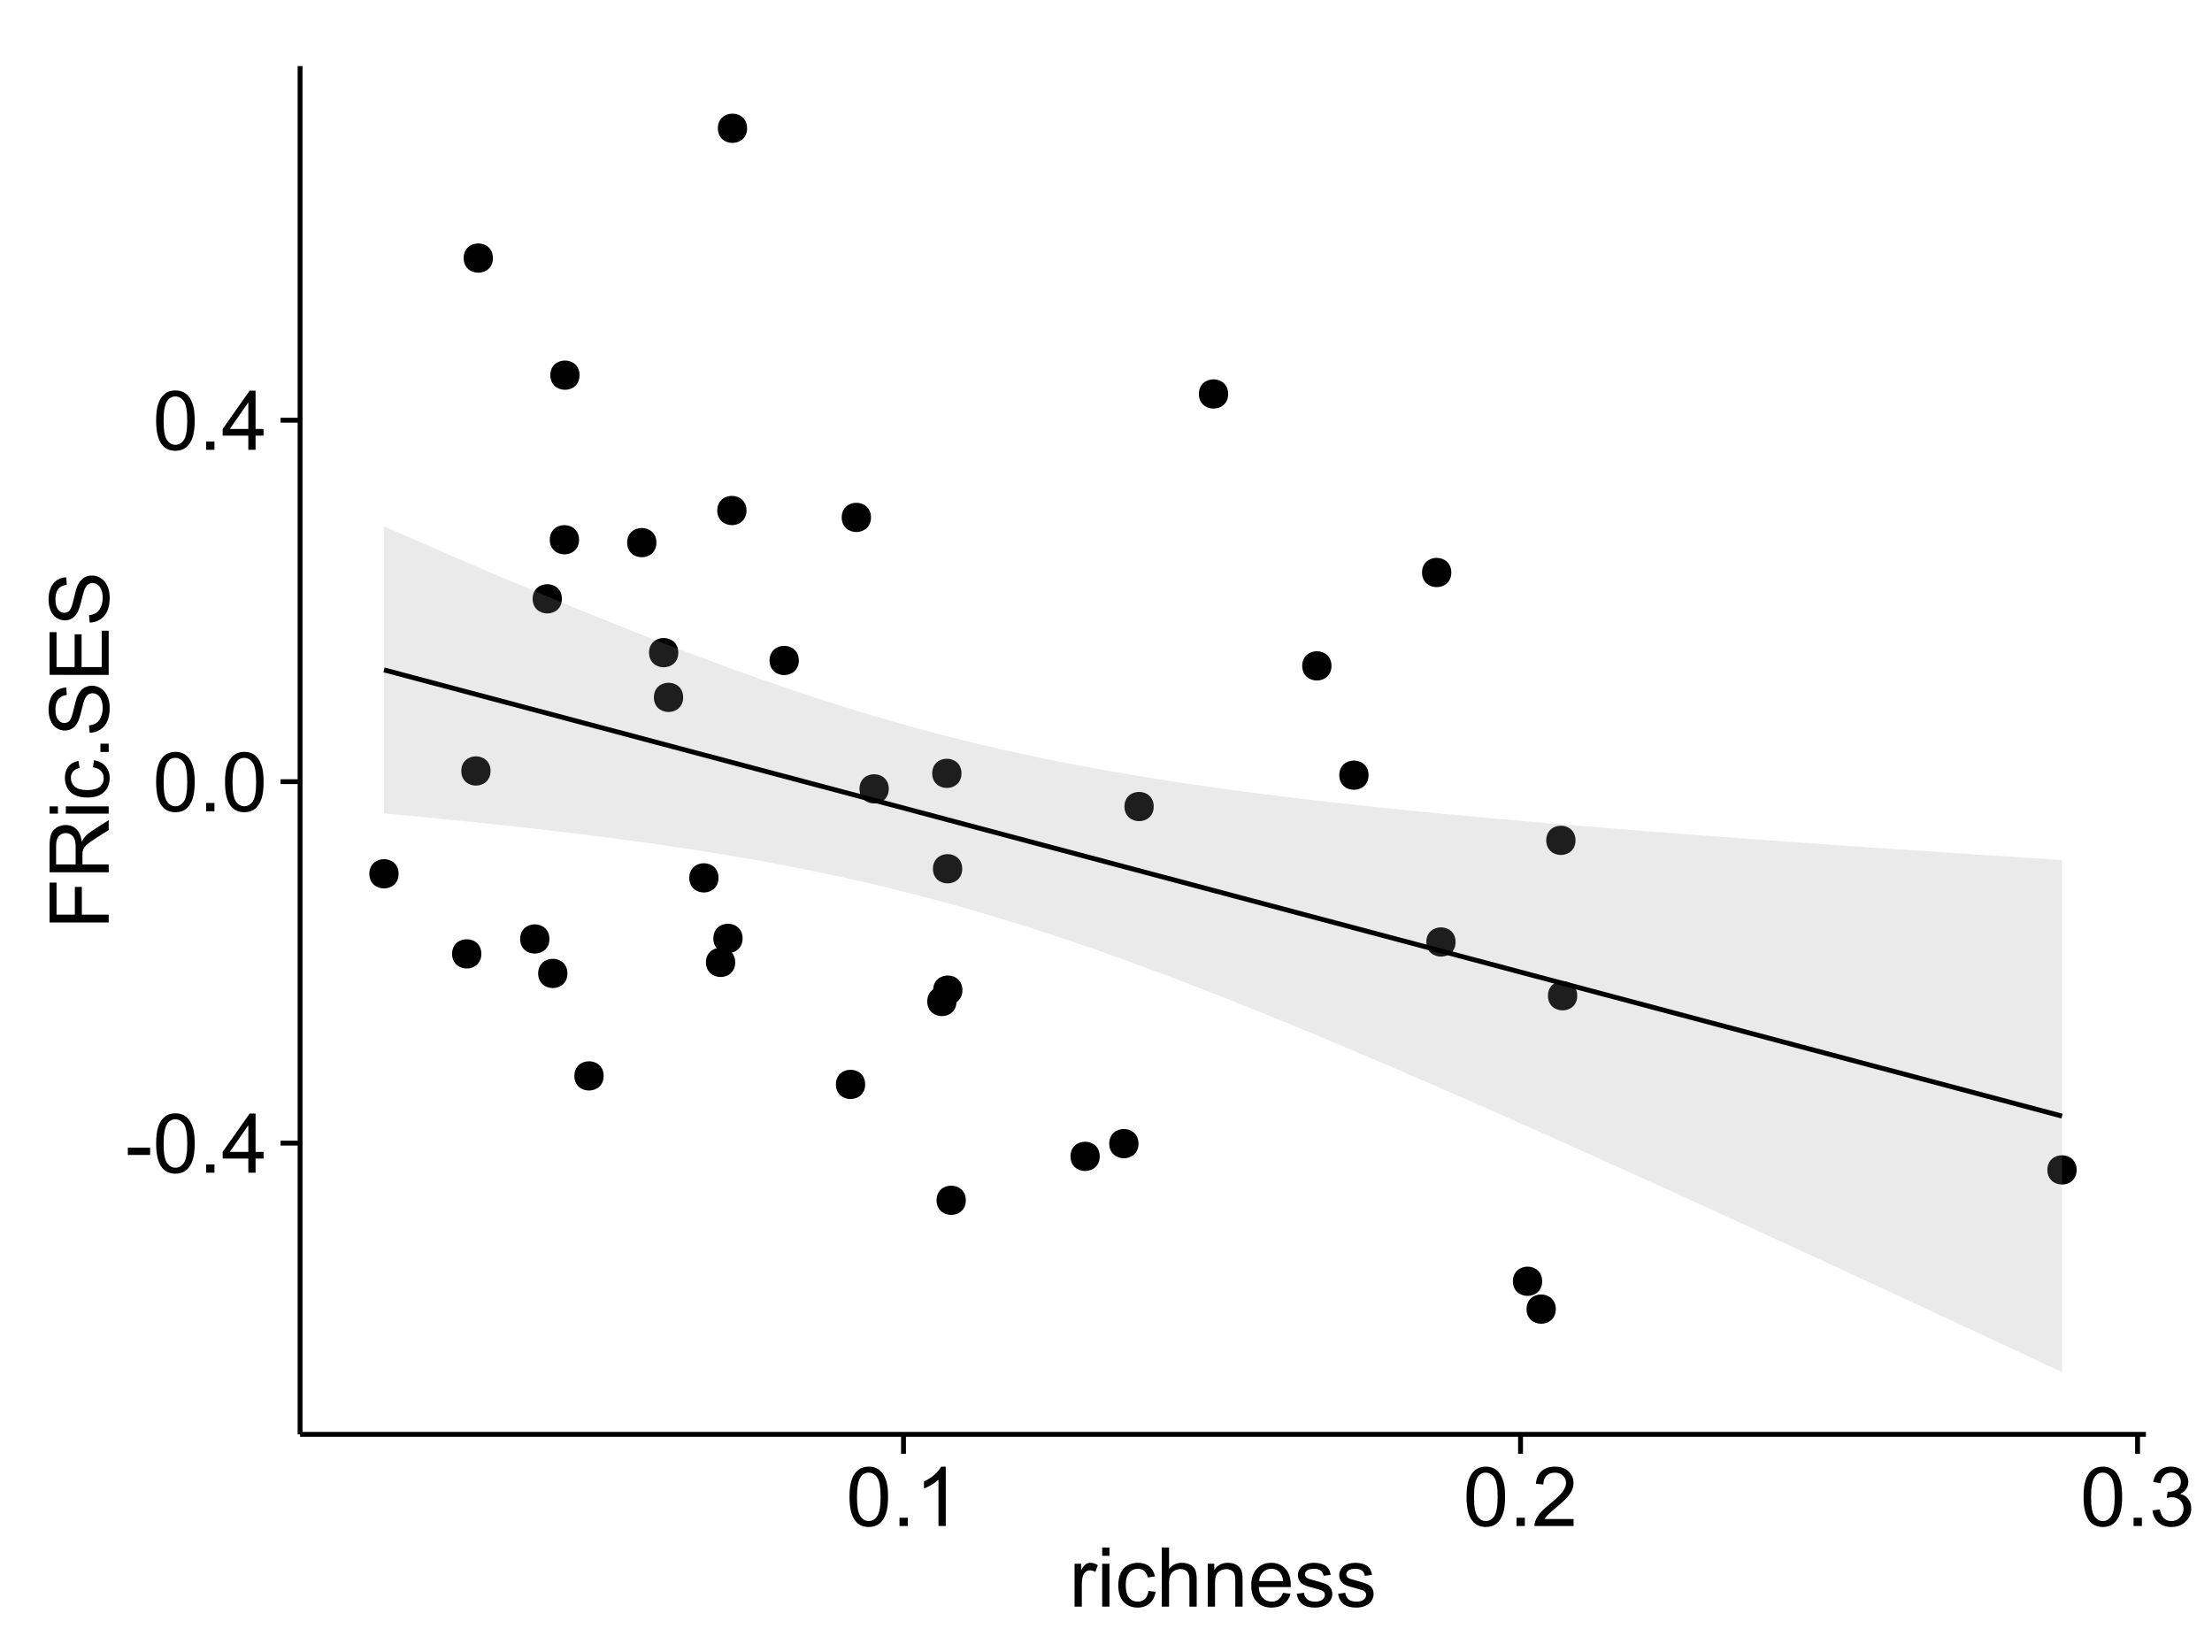 <?xml version="1.0" encoding="UTF-8"?>
<svg xmlns="http://www.w3.org/2000/svg" xmlns:xlink="http://www.w3.org/1999/xlink" width="482pt" height="360pt" viewBox="0 0 482 360" version="1.1">
<defs>
<g>
<symbol overflow="visible" id="glyph0-0">
<path style="stroke:none;" d="M 0.57 -3.867 L 0.57 -5.457 L 5.43 -5.457 L 5.43 -3.867 Z M 0.57 -3.867 "/>
</symbol>
<symbol overflow="visible" id="glyph0-1">
<path style="stroke:none;" d="M 0.746 -6.355 C 0.742 -7.875 0.898 -9.102 1.215 -10.031 C 1.527 -10.961 1.996 -11.676 2.613 -12.18 C 3.23 -12.684 4.008 -12.938 4.949 -12.938 C 5.637 -12.938 6.242 -12.797 6.766 -12.52 C 7.285 -12.238 7.715 -11.836 8.059 -11.316 C 8.395 -10.789 8.664 -10.152 8.859 -9.398 C 9.051 -8.645 9.145 -7.629 9.148 -6.355 C 9.145 -4.84 8.992 -3.617 8.684 -2.691 C 8.371 -1.762 7.906 -1.047 7.289 -0.539 C 6.672 -0.035 5.891 0.215 4.949 0.219 C 3.703 0.215 2.727 -0.227 2.023 -1.117 C 1.168 -2.188 0.742 -3.934 0.746 -6.355 Z M 2.375 -6.355 C 2.371 -4.234 2.621 -2.824 3.117 -2.129 C 3.609 -1.426 4.219 -1.078 4.949 -1.082 C 5.672 -1.078 6.281 -1.43 6.781 -2.137 C 7.273 -2.836 7.523 -4.242 7.523 -6.355 C 7.523 -8.473 7.273 -9.883 6.781 -10.582 C 6.281 -11.277 5.664 -11.625 4.93 -11.629 C 4.199 -11.625 3.621 -11.316 3.191 -10.703 C 2.645 -9.918 2.371 -8.469 2.375 -6.355 Z M 2.375 -6.355 "/>
</symbol>
<symbol overflow="visible" id="glyph0-2">
<path style="stroke:none;" d="M 1.633 0 L 1.633 -1.801 L 3.438 -1.801 L 3.438 0 Z M 1.633 0 "/>
</symbol>
<symbol overflow="visible" id="glyph0-3">
<path style="stroke:none;" d="M 5.82 0 L 5.82 -3.086 L 0.227 -3.086 L 0.227 -4.535 L 6.109 -12.883 L 7.398 -12.883 L 7.398 -4.535 L 9.141 -4.535 L 9.141 -3.086 L 7.398 -3.086 L 7.398 0 Z M 5.82 -4.535 L 5.82 -10.344 L 1.785 -4.535 Z M 5.82 -4.535 "/>
</symbol>
<symbol overflow="visible" id="glyph0-4">
<path style="stroke:none;" d="M 6.707 0 L 5.125 0 L 5.125 -10.082 C 4.742 -9.715 4.242 -9.352 3.625 -8.988 C 3.004 -8.625 2.449 -8.352 1.961 -8.172 L 1.961 -9.703 C 2.844 -10.117 3.617 -10.621 4.281 -11.215 C 4.941 -11.805 5.41 -12.379 5.688 -12.938 L 6.707 -12.938 Z M 6.707 0 "/>
</symbol>
<symbol overflow="visible" id="glyph0-5">
<path style="stroke:none;" d="M 9.062 -1.52 L 9.062 0 L 0.547 0 C 0.531 -0.379 0.594 -0.742 0.73 -1.098 C 0.945 -1.676 1.293 -2.25 1.77 -2.812 C 2.246 -3.375 2.934 -4.023 3.84 -4.766 C 5.238 -5.906 6.188 -6.816 6.68 -7.492 C 7.172 -8.16 7.418 -8.793 7.418 -9.395 C 7.418 -10.02 7.191 -10.551 6.746 -10.98 C 6.293 -11.41 5.711 -11.625 4.992 -11.629 C 4.23 -11.625 3.621 -11.395 3.164 -10.941 C 2.703 -10.48 2.469 -9.848 2.469 -9.043 L 0.844 -9.211 C 0.953 -10.422 1.371 -11.344 2.102 -11.984 C 2.824 -12.617 3.801 -12.938 5.027 -12.938 C 6.262 -12.938 7.238 -12.594 7.961 -11.91 C 8.68 -11.223 9.039 -10.371 9.043 -9.359 C 9.039 -8.84 8.934 -8.336 8.727 -7.84 C 8.512 -7.34 8.164 -6.812 7.676 -6.266 C 7.188 -5.711 6.375 -4.957 5.238 -4 C 4.285 -3.199 3.676 -2.66 3.41 -2.379 C 3.141 -2.094 2.918 -1.805 2.742 -1.52 Z M 9.062 -1.52 "/>
</symbol>
<symbol overflow="visible" id="glyph0-6">
<path style="stroke:none;" d="M 0.758 -3.402 L 2.336 -3.613 C 2.516 -2.711 2.824 -2.062 3.266 -1.672 C 3.699 -1.273 4.23 -1.078 4.859 -1.082 C 5.602 -1.078 6.23 -1.336 6.746 -1.855 C 7.254 -2.367 7.512 -3.004 7.516 -3.77 C 7.512 -4.492 7.273 -5.094 6.801 -5.566 C 6.324 -6.035 5.723 -6.27 4.992 -6.273 C 4.691 -6.27 4.316 -6.211 3.875 -6.102 L 4.051 -7.488 C 4.152 -7.473 4.238 -7.465 4.305 -7.469 C 4.977 -7.465 5.582 -7.641 6.125 -7.996 C 6.66 -8.344 6.93 -8.887 6.934 -9.625 C 6.93 -10.199 6.734 -10.68 6.344 -11.062 C 5.949 -11.445 5.441 -11.637 4.824 -11.637 C 4.207 -11.637 3.695 -11.441 3.285 -11.055 C 2.875 -10.668 2.613 -10.09 2.496 -9.316 L 0.914 -9.598 C 1.105 -10.656 1.543 -11.477 2.23 -12.062 C 2.914 -12.645 3.766 -12.938 4.789 -12.938 C 5.488 -12.938 6.137 -12.785 6.73 -12.484 C 7.32 -12.18 7.773 -11.77 8.09 -11.25 C 8.402 -10.727 8.559 -10.172 8.562 -9.59 C 8.559 -9.031 8.41 -8.523 8.113 -8.066 C 7.812 -7.609 7.371 -7.246 6.785 -6.977 C 7.547 -6.801 8.137 -6.438 8.562 -5.883 C 8.98 -5.328 9.191 -4.633 9.195 -3.805 C 9.191 -2.676 8.781 -1.723 7.965 -0.945 C 7.141 -0.164 6.105 0.223 4.852 0.227 C 3.719 0.223 2.777 -0.109 2.035 -0.781 C 1.285 -1.453 0.859 -2.328 0.758 -3.402 Z M 0.758 -3.402 "/>
</symbol>
<symbol overflow="visible" id="glyph0-7">
<path style="stroke:none;" d="M 1.168 0 L 1.168 -9.336 L 2.594 -9.336 L 2.594 -7.918 C 2.953 -8.578 3.289 -9.016 3.598 -9.23 C 3.906 -9.438 4.242 -9.543 4.613 -9.547 C 5.145 -9.543 5.688 -9.375 6.242 -9.035 L 5.695 -7.566 C 5.309 -7.793 4.922 -7.91 4.535 -7.91 C 4.188 -7.91 3.875 -7.805 3.602 -7.598 C 3.324 -7.387 3.129 -7.098 3.016 -6.734 C 2.836 -6.168 2.746 -5.555 2.75 -4.887 L 2.75 0 Z M 1.168 0 "/>
</symbol>
<symbol overflow="visible" id="glyph0-8">
<path style="stroke:none;" d="M 1.195 -11.066 L 1.195 -12.883 L 2.777 -12.883 L 2.777 -11.066 Z M 1.195 0 L 1.195 -9.336 L 2.777 -9.336 L 2.777 0 Z M 1.195 0 "/>
</symbol>
<symbol overflow="visible" id="glyph0-9">
<path style="stroke:none;" d="M 7.277 -3.418 L 8.832 -3.219 C 8.66 -2.141 8.227 -1.301 7.527 -0.699 C 6.824 -0.09 5.965 0.211 4.949 0.211 C 3.668 0.211 2.641 -0.203 1.867 -1.039 C 1.09 -1.871 0.703 -3.07 0.703 -4.633 C 0.703 -5.637 0.867 -6.52 1.203 -7.277 C 1.531 -8.031 2.039 -8.598 2.727 -8.977 C 3.406 -9.355 4.152 -9.543 4.957 -9.547 C 5.969 -9.543 6.797 -9.289 7.441 -8.777 C 8.086 -8.262 8.5 -7.531 8.684 -6.594 L 7.145 -6.355 C 6.996 -6.98 6.738 -7.453 6.367 -7.77 C 5.992 -8.082 5.543 -8.238 5.02 -8.242 C 4.219 -8.238 3.57 -7.953 3.074 -7.387 C 2.574 -6.812 2.324 -5.91 2.328 -4.676 C 2.324 -3.422 2.566 -2.508 3.047 -1.941 C 3.527 -1.371 4.152 -1.09 4.93 -1.09 C 5.547 -1.09 6.066 -1.277 6.484 -1.66 C 6.898 -2.039 7.164 -2.625 7.277 -3.418 Z M 7.277 -3.418 "/>
</symbol>
<symbol overflow="visible" id="glyph0-10">
<path style="stroke:none;" d="M 1.188 0 L 1.188 -12.883 L 2.77 -12.883 L 2.77 -8.262 C 3.504 -9.117 4.434 -9.543 5.562 -9.547 C 6.25 -9.543 6.852 -9.406 7.363 -9.137 C 7.871 -8.859 8.234 -8.484 8.457 -8.004 C 8.676 -7.523 8.789 -6.824 8.789 -5.914 L 8.789 0 L 7.207 0 L 7.207 -5.914 C 7.207 -6.703 7.035 -7.281 6.691 -7.641 C 6.348 -8 5.863 -8.18 5.238 -8.184 C 4.77 -8.18 4.328 -8.059 3.914 -7.816 C 3.5 -7.574 3.203 -7.242 3.031 -6.828 C 2.852 -6.406 2.766 -5.832 2.77 -5.105 L 2.77 0 Z M 1.188 0 "/>
</symbol>
<symbol overflow="visible" id="glyph0-11">
<path style="stroke:none;" d="M 1.188 0 L 1.188 -9.336 L 2.609 -9.336 L 2.609 -8.008 C 3.293 -9.031 4.285 -9.543 5.582 -9.547 C 6.141 -9.543 6.656 -9.441 7.133 -9.242 C 7.602 -9.035 7.957 -8.77 8.191 -8.445 C 8.426 -8.113 8.59 -7.727 8.684 -7.277 C 8.742 -6.98 8.77 -6.465 8.773 -5.738 L 8.773 0 L 7.188 0 L 7.188 -5.68 C 7.184 -6.32 7.121 -6.801 7.004 -7.121 C 6.879 -7.438 6.66 -7.695 6.348 -7.887 C 6.031 -8.074 5.664 -8.168 5.246 -8.172 C 4.566 -8.168 3.984 -7.953 3.5 -7.531 C 3.008 -7.102 2.766 -6.293 2.77 -5.098 L 2.77 0 Z M 1.188 0 "/>
</symbol>
<symbol overflow="visible" id="glyph0-12">
<path style="stroke:none;" d="M 7.578 -3.008 L 9.211 -2.805 C 8.953 -1.848 8.473 -1.105 7.777 -0.578 C 7.078 -0.051 6.188 0.211 5.105 0.211 C 3.738 0.211 2.656 -0.207 1.859 -1.051 C 1.055 -1.887 0.656 -3.066 0.66 -4.586 C 0.656 -6.156 1.059 -7.375 1.871 -8.246 C 2.676 -9.109 3.727 -9.543 5.02 -9.547 C 6.266 -9.543 7.285 -9.117 8.078 -8.27 C 8.867 -7.418 9.262 -6.223 9.266 -4.684 C 9.262 -4.586 9.258 -4.445 9.254 -4.262 L 2.293 -4.262 C 2.348 -3.234 2.641 -2.449 3.164 -1.906 C 3.684 -1.359 4.332 -1.09 5.117 -1.09 C 5.691 -1.09 6.188 -1.242 6.598 -1.547 C 7.008 -1.852 7.332 -2.336 7.578 -3.008 Z M 2.383 -5.562 L 7.594 -5.562 C 7.523 -6.344 7.324 -6.934 6.996 -7.328 C 6.492 -7.934 5.836 -8.238 5.035 -8.242 C 4.305 -8.238 3.695 -7.996 3.203 -7.512 C 2.707 -7.027 2.434 -6.375 2.383 -5.562 Z M 2.383 -5.562 "/>
</symbol>
<symbol overflow="visible" id="glyph0-13">
<path style="stroke:none;" d="M 0.555 -2.785 L 2.117 -3.031 C 2.203 -2.402 2.449 -1.922 2.852 -1.59 C 3.25 -1.254 3.812 -1.09 4.535 -1.09 C 5.262 -1.09 5.801 -1.234 6.152 -1.531 C 6.504 -1.824 6.68 -2.172 6.68 -2.574 C 6.68 -2.926 6.523 -3.207 6.215 -3.418 C 5.996 -3.555 5.457 -3.734 4.598 -3.953 C 3.434 -4.246 2.629 -4.5 2.184 -4.715 C 1.734 -4.926 1.395 -5.223 1.164 -5.602 C 0.93 -5.98 0.812 -6.398 0.816 -6.855 C 0.812 -7.27 0.91 -7.652 1.102 -8.012 C 1.293 -8.363 1.551 -8.66 1.883 -8.895 C 2.125 -9.074 2.461 -9.227 2.887 -9.355 C 3.309 -9.48 3.766 -9.543 4.254 -9.547 C 4.984 -9.543 5.625 -9.438 6.184 -9.23 C 6.734 -9.016 7.145 -8.73 7.41 -8.371 C 7.672 -8.008 7.852 -7.527 7.953 -6.926 L 6.406 -6.715 C 6.332 -7.195 6.129 -7.57 5.793 -7.84 C 5.453 -8.105 4.977 -8.238 4.367 -8.242 C 3.637 -8.238 3.121 -8.117 2.812 -7.883 C 2.5 -7.641 2.344 -7.359 2.348 -7.039 C 2.344 -6.832 2.406 -6.648 2.539 -6.484 C 2.664 -6.312 2.867 -6.172 3.148 -6.062 C 3.301 -6.004 3.766 -5.871 4.543 -5.66 C 5.66 -5.359 6.441 -5.113 6.887 -4.926 C 7.324 -4.734 7.672 -4.457 7.926 -4.094 C 8.176 -3.73 8.301 -3.281 8.305 -2.742 C 8.301 -2.215 8.148 -1.719 7.844 -1.254 C 7.535 -0.785 7.09 -0.422 6.512 -0.172 C 5.926 0.086 5.27 0.211 4.543 0.211 C 3.328 0.211 2.406 -0.039 1.77 -0.543 C 1.133 -1.047 0.727 -1.793 0.555 -2.785 Z M 0.555 -2.785 "/>
</symbol>
<symbol overflow="visible" id="glyph1-0">
<path style="stroke:none;" d="M 0 -1.477 L -12.883 -1.477 L -12.883 -10.168 L -11.363 -10.168 L -11.363 -3.184 L -7.375 -3.184 L -7.375 -9.227 L -5.852 -9.227 L -5.852 -3.184 L 0 -3.18 Z M 0 -1.477 "/>
</symbol>
<symbol overflow="visible" id="glyph1-1">
<path style="stroke:none;" d="M 0 -1.414 L -12.883 -1.414 L -12.883 -7.129 C -12.879 -8.273 -12.762 -9.145 -12.535 -9.746 C -12.301 -10.34 -11.895 -10.82 -11.312 -11.18 C -10.723 -11.535 -10.074 -11.711 -9.367 -11.715 C -8.449 -11.711 -7.68 -11.418 -7.055 -10.828 C -6.43 -10.234 -6.031 -9.32 -5.863 -8.086 C -5.641 -8.535 -5.426 -8.875 -5.219 -9.113 C -4.762 -9.605 -4.191 -10.078 -3.508 -10.531 L 0 -12.77 L 0 -10.625 L -2.68 -8.922 C -3.449 -8.418 -4.043 -8.008 -4.453 -7.688 C -4.863 -7.367 -5.148 -7.078 -5.316 -6.824 C -5.477 -6.566 -5.594 -6.309 -5.66 -6.047 C -5.699 -5.852 -5.719 -5.535 -5.723 -5.098 L -5.723 -3.121 L 0 -3.121 Z M -7.199 -3.121 L -7.199 -6.785 C -7.195 -7.562 -7.273 -8.172 -7.438 -8.613 C -7.594 -9.051 -7.852 -9.383 -8.211 -9.613 C -8.562 -9.84 -8.949 -9.953 -9.367 -9.957 C -9.973 -9.953 -10.473 -9.734 -10.871 -9.293 C -11.262 -8.852 -11.461 -8.152 -11.461 -7.199 L -11.461 -3.121 Z M -7.199 -3.121 "/>
</symbol>
<symbol overflow="visible" id="glyph1-2">
<path style="stroke:none;" d="M -11.066 -1.195 L -12.883 -1.195 L -12.883 -2.777 L -11.066 -2.777 Z M 0 -1.195 L -9.336 -1.195 L -9.336 -2.777 L 0 -2.777 Z M 0 -1.195 "/>
</symbol>
<symbol overflow="visible" id="glyph1-3">
<path style="stroke:none;" d="M -3.418 -7.277 L -3.215 -8.832 C -2.141 -8.66 -1.301 -8.227 -0.699 -7.527 C -0.09 -6.824 0.211 -5.965 0.211 -4.949 C 0.211 -3.668 -0.203 -2.641 -1.039 -1.867 C -1.871 -1.09 -3.07 -0.703 -4.633 -0.703 C -5.637 -0.703 -6.52 -0.867 -7.277 -1.203 C -8.031 -1.535 -8.598 -2.047 -8.977 -2.73 C -9.355 -3.41 -9.543 -4.152 -9.547 -4.957 C -9.543 -5.969 -9.289 -6.797 -8.777 -7.441 C -8.262 -8.086 -7.531 -8.5 -6.59 -8.684 L -6.355 -7.145 C -6.98 -6.996 -7.453 -6.738 -7.77 -6.367 C -8.082 -5.992 -8.238 -5.543 -8.242 -5.02 C -8.238 -4.219 -7.953 -3.57 -7.387 -3.074 C -6.812 -2.574 -5.91 -2.324 -4.676 -2.328 C -3.422 -2.324 -2.508 -2.566 -1.941 -3.047 C -1.371 -3.527 -1.09 -4.152 -1.09 -4.93 C -1.09 -5.547 -1.277 -6.066 -1.66 -6.484 C -2.035 -6.898 -2.621 -7.164 -3.418 -7.277 Z M -3.418 -7.277 "/>
</symbol>
<symbol overflow="visible" id="glyph1-4">
<path style="stroke:none;" d="M 0 -1.633 L -1.801 -1.633 L -1.801 -3.438 L 0 -3.438 Z M 0 -1.633 "/>
</symbol>
<symbol overflow="visible" id="glyph1-5">
<path style="stroke:none;" d="M -4.141 -0.809 L -4.281 -2.418 C -3.633 -2.492 -3.102 -2.668 -2.691 -2.949 C -2.277 -3.223 -1.945 -3.656 -1.691 -4.246 C -1.434 -4.828 -1.305 -5.488 -1.309 -6.223 C -1.305 -6.871 -1.402 -7.445 -1.598 -7.945 C -1.789 -8.441 -2.055 -8.809 -2.395 -9.055 C -2.727 -9.297 -3.094 -9.422 -3.496 -9.422 C -3.898 -9.422 -4.25 -9.305 -4.555 -9.07 C -4.852 -8.836 -5.105 -8.449 -5.316 -7.91 C -5.449 -7.562 -5.66 -6.797 -5.945 -5.613 C -6.227 -4.43 -6.496 -3.602 -6.75 -3.129 C -7.07 -2.512 -7.469 -2.051 -7.949 -1.754 C -8.422 -1.449 -8.957 -1.301 -9.555 -1.301 C -10.203 -1.301 -10.812 -1.484 -11.379 -1.855 C -11.941 -2.223 -12.367 -2.762 -12.664 -3.473 C -12.953 -4.18 -13.102 -4.969 -13.105 -5.836 C -13.102 -6.789 -12.945 -7.629 -12.641 -8.363 C -12.328 -9.09 -11.879 -9.652 -11.285 -10.043 C -10.688 -10.434 -10.008 -10.645 -9.254 -10.68 L -9.133 -9.043 C -9.941 -8.953 -10.555 -8.656 -10.977 -8.152 C -11.391 -7.641 -11.602 -6.895 -11.602 -5.906 C -11.602 -4.875 -11.41 -4.121 -11.035 -3.652 C -10.652 -3.176 -10.199 -2.941 -9.668 -2.945 C -9.203 -2.941 -8.82 -3.109 -8.523 -3.445 C -8.223 -3.773 -7.918 -4.629 -7.605 -6.016 C -7.293 -7.398 -7.02 -8.348 -6.785 -8.867 C -6.438 -9.613 -5.996 -10.168 -5.469 -10.527 C -4.938 -10.883 -4.328 -11.062 -3.637 -11.066 C -2.949 -11.062 -2.305 -10.867 -1.699 -10.477 C -1.09 -10.082 -0.617 -9.516 -0.285 -8.781 C 0.051 -8.043 0.215 -7.215 0.219 -6.301 C 0.215 -5.133 0.051 -4.156 -0.289 -3.371 C -0.625 -2.578 -1.137 -1.961 -1.824 -1.516 C -2.504 -1.066 -3.277 -0.832 -4.141 -0.809 Z M -4.141 -0.809 "/>
</symbol>
<symbol overflow="visible" id="glyph1-6">
<path style="stroke:none;" d="M 0 -1.422 L -12.883 -1.426 L -12.883 -10.742 L -11.363 -10.742 L -11.363 -3.129 L -7.418 -3.129 L -7.418 -10.258 L -5.906 -10.258 L -5.906 -3.129 L -1.52 -3.129 L -1.52 -11.039 L 0 -11.039 Z M 0 -1.422 "/>
</symbol>
</g>
<clipPath id="clip1">
  <path d="M 65.387 14.398 L 468.598 14.398 L 468.598 313.531 L 65.387 313.531 Z M 65.387 14.398 "/>
</clipPath>
</defs>
<g id="surface4351">
<rect x="0" y="0" width="482" height="360" style="fill:rgb(100%,100%,100%);fill-opacity:1;stroke:none;"/>
<rect x="0" y="0" width="482" height="360" style="fill:rgb(100%,100%,100%);fill-opacity:1;stroke:none;"/>
<path style="fill:none;stroke-width:1.063;stroke-linecap:round;stroke-linejoin:round;stroke:rgb(100%,100%,100%);stroke-opacity:1;stroke-miterlimit:10;" d="M 0 360 L 482 360 L 482 0 L 0 0 Z M 0 360 "/>
<g clip-path="url(#clip1)" clip-rule="nonzero">
<path style=" stroke:none;fill-rule:nonzero;fill:rgb(100%,100%,100%);fill-opacity:1;" d="M 65.387 312.531 L 467.598 312.531 L 467.598 14.398 L 65.387 14.398 Z M 65.387 312.531 "/>
<path style=" stroke:none;fill-rule:nonzero;fill:rgb(0%,0%,0%);fill-opacity:1;" d="M 187.461 236.285 C 187.461 239.121 183.207 239.121 183.207 236.285 C 183.207 233.453 187.461 233.453 187.461 236.285 "/>
<path style=" stroke:none;fill-rule:nonzero;fill:rgb(0%,0%,0%);fill-opacity:1;" d="M 147.801 151.949 C 147.801 154.785 143.547 154.785 143.547 151.949 C 143.547 149.117 147.801 149.117 147.801 151.949 "/>
<path style=" stroke:none;fill-rule:nonzero;fill:rgb(0%,0%,0%);fill-opacity:1;" d="M 118.656 204.59 C 118.656 207.426 114.402 207.426 114.402 204.59 C 114.402 201.754 118.656 201.754 118.656 204.59 "/>
<path style=" stroke:none;fill-rule:nonzero;fill:rgb(0%,0%,0%);fill-opacity:1;" d="M 208.445 168.508 C 208.445 171.344 204.191 171.344 204.191 168.508 C 204.191 165.672 208.445 165.672 208.445 168.508 "/>
<path style=" stroke:none;fill-rule:nonzero;fill:rgb(0%,0%,0%);fill-opacity:1;" d="M 316.109 205.25 C 316.109 208.086 311.859 208.086 311.859 205.25 C 311.859 202.418 316.109 202.418 316.109 205.25 "/>
<path style=" stroke:none;fill-rule:nonzero;fill:rgb(0%,0%,0%);fill-opacity:1;" d="M 161.73 27.953 C 161.73 30.785 157.48 30.785 157.48 27.953 C 157.48 25.117 161.73 25.117 161.73 27.953 "/>
<path style=" stroke:none;fill-rule:nonzero;fill:rgb(0%,0%,0%);fill-opacity:1;" d="M 208.652 215.742 C 208.652 218.574 204.398 218.574 204.398 215.742 C 204.398 212.906 208.652 212.906 208.652 215.742 "/>
<path style=" stroke:none;fill-rule:nonzero;fill:rgb(0%,0%,0%);fill-opacity:1;" d="M 207.367 218.215 C 207.367 221.051 203.117 221.051 203.117 218.215 C 203.117 215.383 207.367 215.383 207.367 218.215 "/>
<path style=" stroke:none;fill-rule:nonzero;fill:rgb(0%,0%,0%);fill-opacity:1;" d="M 159.145 209.691 C 159.145 212.527 154.891 212.527 154.891 209.691 C 154.891 206.855 159.145 206.855 159.145 209.691 "/>
<path style=" stroke:none;fill-rule:nonzero;fill:rgb(0%,0%,0%);fill-opacity:1;" d="M 160.754 204.469 C 160.754 207.305 156.5 207.305 156.5 204.469 C 156.5 201.633 160.754 201.633 160.754 204.469 "/>
<path style=" stroke:none;fill-rule:nonzero;fill:rgb(0%,0%,0%);fill-opacity:1;" d="M 247.02 249.191 C 247.02 252.027 242.77 252.027 242.77 249.191 C 242.77 246.355 247.02 246.355 247.02 249.191 "/>
<path style=" stroke:none;fill-rule:nonzero;fill:rgb(0%,0%,0%);fill-opacity:1;" d="M 208.605 189.297 C 208.605 192.133 204.355 192.133 204.355 189.297 C 204.355 186.461 208.605 186.461 208.605 189.297 "/>
<path style=" stroke:none;fill-rule:nonzero;fill:rgb(0%,0%,0%);fill-opacity:1;" d="M 289.07 145.09 C 289.07 147.922 284.816 147.922 284.816 145.09 C 284.816 142.254 289.07 142.254 289.07 145.09 "/>
<path style=" stroke:none;fill-rule:nonzero;fill:rgb(0%,0%,0%);fill-opacity:1;" d="M 297.148 168.902 C 297.148 171.738 292.895 171.738 292.895 168.902 C 292.895 166.07 297.148 166.07 297.148 168.902 "/>
<path style=" stroke:none;fill-rule:nonzero;fill:rgb(0%,0%,0%);fill-opacity:1;" d="M 315.176 124.742 C 315.176 127.578 310.926 127.578 310.926 124.742 C 310.926 121.91 315.176 121.91 315.176 124.742 "/>
<path style=" stroke:none;fill-rule:nonzero;fill:rgb(0%,0%,0%);fill-opacity:1;" d="M 125.113 117.605 C 125.113 120.441 120.863 120.441 120.863 117.605 C 120.863 114.773 125.113 114.773 125.113 117.605 "/>
<path style=" stroke:none;fill-rule:nonzero;fill:rgb(0%,0%,0%);fill-opacity:1;" d="M 155.508 191.281 C 155.508 194.113 151.254 194.113 151.254 191.281 C 151.254 188.445 155.508 188.445 155.508 191.281 "/>
<path style=" stroke:none;fill-rule:nonzero;fill:rgb(0%,0%,0%);fill-opacity:1;" d="M 342.242 183.105 C 342.242 185.938 337.992 185.938 337.992 183.105 C 337.992 180.27 342.242 180.27 342.242 183.105 "/>
<path style=" stroke:none;fill-rule:nonzero;fill:rgb(0%,0%,0%);fill-opacity:1;" d="M 250.336 175.738 C 250.336 178.57 246.082 178.57 246.082 175.738 C 246.082 172.902 250.336 172.902 250.336 175.738 "/>
<path style=" stroke:none;fill-rule:nonzero;fill:rgb(0%,0%,0%);fill-opacity:1;" d="M 192.598 171.883 C 192.598 174.719 188.348 174.719 188.348 171.883 C 188.348 169.051 192.598 169.051 192.598 171.883 "/>
<path style=" stroke:none;fill-rule:nonzero;fill:rgb(0%,0%,0%);fill-opacity:1;" d="M 188.727 112.738 C 188.727 115.57 184.473 115.57 184.473 112.738 C 184.473 109.902 188.727 109.902 188.727 112.738 "/>
<path style=" stroke:none;fill-rule:nonzero;fill:rgb(0%,0%,0%);fill-opacity:1;" d="M 337.949 285.246 C 337.949 288.078 333.699 288.078 333.699 285.246 C 333.699 282.41 337.949 282.41 337.949 285.246 "/>
<path style=" stroke:none;fill-rule:nonzero;fill:rgb(0%,0%,0%);fill-opacity:1;" d="M 125.23 81.746 C 125.23 84.582 120.977 84.582 120.977 81.746 C 120.977 78.91 125.23 78.91 125.23 81.746 "/>
<path style=" stroke:none;fill-rule:nonzero;fill:rgb(0%,0%,0%);fill-opacity:1;" d="M 105.828 167.988 C 105.828 170.824 101.578 170.824 101.578 167.988 C 101.578 165.156 105.828 165.156 105.828 167.988 "/>
<path style=" stroke:none;fill-rule:nonzero;fill:rgb(0%,0%,0%);fill-opacity:1;" d="M 334.984 279.18 C 334.984 282.012 330.73 282.012 330.73 279.18 C 330.73 276.344 334.984 276.344 334.984 279.18 "/>
<path style=" stroke:none;fill-rule:nonzero;fill:rgb(0%,0%,0%);fill-opacity:1;" d="M 451.445 254.91 C 451.445 257.746 447.191 257.746 447.191 254.91 C 447.191 252.078 451.445 252.078 451.445 254.91 "/>
<path style=" stroke:none;fill-rule:nonzero;fill:rgb(0%,0%,0%);fill-opacity:1;" d="M 173.004 143.914 C 173.004 146.746 168.75 146.746 168.75 143.914 C 168.75 141.078 173.004 141.078 173.004 143.914 "/>
<path style=" stroke:none;fill-rule:nonzero;fill:rgb(0%,0%,0%);fill-opacity:1;" d="M 130.469 234.43 C 130.469 237.266 126.219 237.266 126.219 234.43 C 126.219 231.594 130.469 231.594 130.469 234.43 "/>
<path style=" stroke:none;fill-rule:nonzero;fill:rgb(0%,0%,0%);fill-opacity:1;" d="M 141.969 118.23 C 141.969 121.066 137.719 121.066 137.719 118.23 C 137.719 115.395 141.969 115.395 141.969 118.23 "/>
<path style=" stroke:none;fill-rule:nonzero;fill:rgb(0%,0%,0%);fill-opacity:1;" d="M 106.344 56.234 C 106.344 59.066 102.094 59.066 102.094 56.234 C 102.094 53.398 106.344 53.398 106.344 56.234 "/>
<path style=" stroke:none;fill-rule:nonzero;fill:rgb(0%,0%,0%);fill-opacity:1;" d="M 238.57 251.965 C 238.57 254.797 234.32 254.797 234.32 251.965 C 234.32 249.129 238.57 249.129 238.57 251.965 "/>
<path style=" stroke:none;fill-rule:nonzero;fill:rgb(0%,0%,0%);fill-opacity:1;" d="M 209.395 261.531 C 209.395 264.363 205.141 264.363 205.141 261.531 C 205.141 258.695 209.395 258.695 209.395 261.531 "/>
<path style=" stroke:none;fill-rule:nonzero;fill:rgb(0%,0%,0%);fill-opacity:1;" d="M 122.582 212.105 C 122.582 214.941 118.328 214.941 118.328 212.105 C 118.328 209.27 122.582 209.27 122.582 212.105 "/>
<path style=" stroke:none;fill-rule:nonzero;fill:rgb(0%,0%,0%);fill-opacity:1;" d="M 85.797 190.395 C 85.797 193.227 81.543 193.227 81.543 190.395 C 81.543 187.559 85.797 187.559 85.797 190.395 "/>
<path style=" stroke:none;fill-rule:nonzero;fill:rgb(0%,0%,0%);fill-opacity:1;" d="M 342.617 216.969 C 342.617 219.801 338.363 219.801 338.363 216.969 C 338.363 214.133 342.617 214.133 342.617 216.969 "/>
<path style=" stroke:none;fill-rule:nonzero;fill:rgb(0%,0%,0%);fill-opacity:1;" d="M 266.555 85.844 C 266.555 88.676 262.301 88.676 262.301 85.844 C 262.301 83.008 266.555 83.008 266.555 85.844 "/>
<path style=" stroke:none;fill-rule:nonzero;fill:rgb(0%,0%,0%);fill-opacity:1;" d="M 161.605 111.234 C 161.605 114.066 157.355 114.066 157.355 111.234 C 157.355 108.398 161.605 108.398 161.605 111.234 "/>
<path style=" stroke:none;fill-rule:nonzero;fill:rgb(0%,0%,0%);fill-opacity:1;" d="M 146.742 142.207 C 146.742 145.039 142.492 145.039 142.492 142.207 C 142.492 139.371 146.742 139.371 146.742 142.207 "/>
<path style=" stroke:none;fill-rule:nonzero;fill:rgb(0%,0%,0%);fill-opacity:1;" d="M 121.379 130.477 C 121.379 133.312 117.125 133.312 117.125 130.477 C 117.125 127.645 121.379 127.645 121.379 130.477 "/>
<path style=" stroke:none;fill-rule:nonzero;fill:rgb(0%,0%,0%);fill-opacity:1;" d="M 103.828 207.84 C 103.828 210.676 99.574 210.676 99.574 207.84 C 99.574 205.008 103.828 205.008 103.828 207.84 "/>
<path style=" stroke:none;fill-rule:nonzero;fill:rgb(0%,0%,0%);fill-opacity:1;" d="M 188.523 236.285 C 188.523 240.539 182.145 240.539 182.145 236.285 C 182.145 232.035 188.523 232.035 188.523 236.285 "/>
<path style=" stroke:none;fill-rule:nonzero;fill:rgb(0%,0%,0%);fill-opacity:1;" d="M 148.863 151.949 C 148.863 156.203 142.484 156.203 142.484 151.949 C 142.484 147.699 148.863 147.699 148.863 151.949 "/>
<path style=" stroke:none;fill-rule:nonzero;fill:rgb(0%,0%,0%);fill-opacity:1;" d="M 119.719 204.59 C 119.719 208.844 113.34 208.844 113.34 204.59 C 113.34 200.34 119.719 200.34 119.719 204.59 "/>
<path style=" stroke:none;fill-rule:nonzero;fill:rgb(0%,0%,0%);fill-opacity:1;" d="M 209.508 168.508 C 209.508 172.758 203.129 172.758 203.129 168.508 C 203.129 164.254 209.508 164.254 209.508 168.508 "/>
<path style=" stroke:none;fill-rule:nonzero;fill:rgb(0%,0%,0%);fill-opacity:1;" d="M 317.176 205.25 C 317.176 209.504 310.797 209.504 310.797 205.25 C 310.797 201 317.176 201 317.176 205.25 "/>
<path style=" stroke:none;fill-rule:nonzero;fill:rgb(0%,0%,0%);fill-opacity:1;" d="M 162.797 27.953 C 162.797 32.203 156.418 32.203 156.418 27.953 C 156.418 23.699 162.797 23.699 162.797 27.953 "/>
<path style=" stroke:none;fill-rule:nonzero;fill:rgb(0%,0%,0%);fill-opacity:1;" d="M 209.715 215.742 C 209.715 219.992 203.336 219.992 203.336 215.742 C 203.336 211.488 209.715 211.488 209.715 215.742 "/>
<path style=" stroke:none;fill-rule:nonzero;fill:rgb(0%,0%,0%);fill-opacity:1;" d="M 208.43 218.215 C 208.43 222.469 202.051 222.469 202.051 218.215 C 202.051 213.965 208.43 213.965 208.43 218.215 "/>
<path style=" stroke:none;fill-rule:nonzero;fill:rgb(0%,0%,0%);fill-opacity:1;" d="M 160.207 209.691 C 160.207 213.945 153.828 213.945 153.828 209.691 C 153.828 205.441 160.207 205.441 160.207 209.691 "/>
<path style=" stroke:none;fill-rule:nonzero;fill:rgb(0%,0%,0%);fill-opacity:1;" d="M 161.816 204.469 C 161.816 208.719 155.438 208.719 155.438 204.469 C 155.438 200.215 161.816 200.215 161.816 204.469 "/>
<path style=" stroke:none;fill-rule:nonzero;fill:rgb(0%,0%,0%);fill-opacity:1;" d="M 248.082 249.191 C 248.082 253.441 241.707 253.441 241.707 249.191 C 241.707 244.938 248.082 244.938 248.082 249.191 "/>
<path style=" stroke:none;fill-rule:nonzero;fill:rgb(0%,0%,0%);fill-opacity:1;" d="M 209.668 189.297 C 209.668 193.547 203.289 193.547 203.289 189.297 C 203.289 185.043 209.668 185.043 209.668 189.297 "/>
<path style=" stroke:none;fill-rule:nonzero;fill:rgb(0%,0%,0%);fill-opacity:1;" d="M 290.133 145.09 C 290.133 149.34 283.754 149.34 283.754 145.09 C 283.754 140.836 290.133 140.836 290.133 145.09 "/>
<path style=" stroke:none;fill-rule:nonzero;fill:rgb(0%,0%,0%);fill-opacity:1;" d="M 298.211 168.902 C 298.211 173.156 291.832 173.156 291.832 168.902 C 291.832 164.652 298.211 164.652 298.211 168.902 "/>
<path style=" stroke:none;fill-rule:nonzero;fill:rgb(0%,0%,0%);fill-opacity:1;" d="M 316.242 124.742 C 316.242 128.996 309.863 128.996 309.863 124.742 C 309.863 120.492 316.242 120.492 316.242 124.742 "/>
<path style=" stroke:none;fill-rule:nonzero;fill:rgb(0%,0%,0%);fill-opacity:1;" d="M 126.176 117.605 C 126.176 121.859 119.797 121.859 119.797 117.605 C 119.797 113.355 126.176 113.355 126.176 117.605 "/>
<path style=" stroke:none;fill-rule:nonzero;fill:rgb(0%,0%,0%);fill-opacity:1;" d="M 156.57 191.281 C 156.57 195.531 150.191 195.531 150.191 191.281 C 150.191 187.027 156.57 187.027 156.57 191.281 "/>
<path style=" stroke:none;fill-rule:nonzero;fill:rgb(0%,0%,0%);fill-opacity:1;" d="M 343.305 183.105 C 343.305 187.355 336.93 187.355 336.93 183.105 C 336.93 178.852 343.305 178.852 343.305 183.105 "/>
<path style=" stroke:none;fill-rule:nonzero;fill:rgb(0%,0%,0%);fill-opacity:1;" d="M 251.398 175.738 C 251.398 179.988 245.02 179.988 245.02 175.738 C 245.02 171.484 251.398 171.484 251.398 175.738 "/>
<path style=" stroke:none;fill-rule:nonzero;fill:rgb(0%,0%,0%);fill-opacity:1;" d="M 193.664 171.883 C 193.664 176.137 187.285 176.137 187.285 171.883 C 187.285 167.633 193.664 167.633 193.664 171.883 "/>
<path style=" stroke:none;fill-rule:nonzero;fill:rgb(0%,0%,0%);fill-opacity:1;" d="M 189.789 112.738 C 189.789 116.988 183.41 116.988 183.41 112.738 C 183.41 108.484 189.789 108.484 189.789 112.738 "/>
<path style=" stroke:none;fill-rule:nonzero;fill:rgb(0%,0%,0%);fill-opacity:1;" d="M 339.016 285.246 C 339.016 289.496 332.637 289.496 332.637 285.246 C 332.637 280.992 339.016 280.992 339.016 285.246 "/>
<path style=" stroke:none;fill-rule:nonzero;fill:rgb(0%,0%,0%);fill-opacity:1;" d="M 126.293 81.746 C 126.293 85.996 119.914 85.996 119.914 81.746 C 119.914 77.492 126.293 77.492 126.293 81.746 "/>
<path style=" stroke:none;fill-rule:nonzero;fill:rgb(0%,0%,0%);fill-opacity:1;" d="M 106.891 167.988 C 106.891 172.242 100.516 172.242 100.516 167.988 C 100.516 163.738 106.891 163.738 106.891 167.988 "/>
<path style=" stroke:none;fill-rule:nonzero;fill:rgb(0%,0%,0%);fill-opacity:1;" d="M 336.047 279.18 C 336.047 283.43 329.668 283.43 329.668 279.18 C 329.668 274.926 336.047 274.926 336.047 279.18 "/>
<path style=" stroke:none;fill-rule:nonzero;fill:rgb(0%,0%,0%);fill-opacity:1;" d="M 452.508 254.91 C 452.508 259.164 446.129 259.164 446.129 254.91 C 446.129 250.66 452.508 250.66 452.508 254.91 "/>
<path style=" stroke:none;fill-rule:nonzero;fill:rgb(0%,0%,0%);fill-opacity:1;" d="M 174.066 143.914 C 174.066 148.164 167.688 148.164 167.688 143.914 C 167.688 139.66 174.066 139.66 174.066 143.914 "/>
<path style=" stroke:none;fill-rule:nonzero;fill:rgb(0%,0%,0%);fill-opacity:1;" d="M 131.535 234.43 C 131.535 238.684 125.156 238.684 125.156 234.43 C 125.156 230.18 131.535 230.18 131.535 234.43 "/>
<path style=" stroke:none;fill-rule:nonzero;fill:rgb(0%,0%,0%);fill-opacity:1;" d="M 143.035 118.23 C 143.035 122.484 136.656 122.484 136.656 118.23 C 136.656 113.98 143.035 113.98 143.035 118.23 "/>
<path style=" stroke:none;fill-rule:nonzero;fill:rgb(0%,0%,0%);fill-opacity:1;" d="M 107.41 56.234 C 107.41 60.484 101.031 60.484 101.031 56.234 C 101.031 51.98 107.41 51.98 107.41 56.234 "/>
<path style=" stroke:none;fill-rule:nonzero;fill:rgb(0%,0%,0%);fill-opacity:1;" d="M 239.633 251.965 C 239.633 256.215 233.258 256.215 233.258 251.965 C 233.258 247.711 239.633 247.711 239.633 251.965 "/>
<path style=" stroke:none;fill-rule:nonzero;fill:rgb(0%,0%,0%);fill-opacity:1;" d="M 210.457 261.531 C 210.457 265.781 204.078 265.781 204.078 261.531 C 204.078 257.277 210.457 257.277 210.457 261.531 "/>
<path style=" stroke:none;fill-rule:nonzero;fill:rgb(0%,0%,0%);fill-opacity:1;" d="M 123.645 212.105 C 123.645 216.355 117.266 216.355 117.266 212.105 C 117.266 207.852 123.645 207.852 123.645 212.105 "/>
<path style=" stroke:none;fill-rule:nonzero;fill:rgb(0%,0%,0%);fill-opacity:1;" d="M 86.859 190.395 C 86.859 194.645 80.48 194.645 80.48 190.395 C 80.48 186.141 86.859 186.141 86.859 190.395 "/>
<path style=" stroke:none;fill-rule:nonzero;fill:rgb(0%,0%,0%);fill-opacity:1;" d="M 343.68 216.969 C 343.68 221.219 337.301 221.219 337.301 216.969 C 337.301 212.715 343.68 212.715 343.68 216.969 "/>
<path style=" stroke:none;fill-rule:nonzero;fill:rgb(0%,0%,0%);fill-opacity:1;" d="M 267.617 85.844 C 267.617 90.094 261.238 90.094 261.238 85.844 C 261.238 81.59 267.617 81.59 267.617 85.844 "/>
<path style=" stroke:none;fill-rule:nonzero;fill:rgb(0%,0%,0%);fill-opacity:1;" d="M 162.668 111.234 C 162.668 115.484 156.293 115.484 156.293 111.234 C 156.293 106.98 162.668 106.98 162.668 111.234 "/>
<path style=" stroke:none;fill-rule:nonzero;fill:rgb(0%,0%,0%);fill-opacity:1;" d="M 147.805 142.207 C 147.805 146.457 141.426 146.457 141.426 142.207 C 141.426 137.953 147.805 137.953 147.805 142.207 "/>
<path style=" stroke:none;fill-rule:nonzero;fill:rgb(0%,0%,0%);fill-opacity:1;" d="M 122.441 130.477 C 122.441 134.73 116.062 134.73 116.062 130.477 C 116.062 126.227 122.441 126.227 122.441 130.477 "/>
<path style=" stroke:none;fill-rule:nonzero;fill:rgb(0%,0%,0%);fill-opacity:1;" d="M 104.891 207.84 C 104.891 212.094 98.512 212.094 98.512 207.84 C 98.512 203.59 104.891 203.59 104.891 207.84 "/>
<path style=" stroke:none;fill-rule:nonzero;fill:rgb(60%,60%,60%);fill-opacity:0.2;" d="M 83.672 114.68 L 88.297 116.711 L 92.926 118.73 L 97.555 120.738 L 102.184 122.734 L 106.812 124.715 L 111.441 126.68 L 116.07 128.625 L 120.699 130.555 L 125.328 132.461 L 129.953 134.348 L 134.582 136.211 L 139.211 138.051 L 143.84 139.859 L 148.469 141.641 L 153.098 143.387 L 157.727 145.102 L 162.355 146.777 L 166.98 148.41 L 171.609 150.004 L 176.238 151.555 L 180.867 153.055 L 185.496 154.508 L 190.125 155.91 L 194.754 157.262 L 199.383 158.559 L 204.012 159.801 L 208.637 160.988 L 213.266 162.125 L 217.895 163.207 L 222.523 164.238 L 227.152 165.219 L 231.781 166.152 L 236.41 167.039 L 241.039 167.883 L 245.664 168.688 L 250.293 169.453 L 254.922 170.18 L 259.551 170.875 L 264.18 171.543 L 268.809 172.176 L 273.438 172.785 L 278.066 173.371 L 282.695 173.934 L 287.32 174.477 L 291.949 175 L 296.578 175.504 L 301.207 175.992 L 305.836 176.465 L 310.465 176.926 L 315.094 177.371 L 319.723 177.805 L 324.348 178.23 L 328.977 178.645 L 333.605 179.047 L 338.234 179.445 L 342.863 179.832 L 347.492 180.211 L 352.121 180.586 L 356.75 180.953 L 361.379 181.312 L 366.004 181.668 L 370.633 182.016 L 375.262 182.359 L 379.891 182.699 L 384.52 183.035 L 389.148 183.367 L 393.777 183.695 L 398.406 184.02 L 403.031 184.34 L 412.289 184.973 L 416.918 185.285 L 421.547 185.594 L 430.805 186.203 L 440.062 186.805 L 444.688 187.102 L 449.316 187.398 L 449.316 298.98 L 444.688 296.816 L 440.062 294.652 L 435.434 292.488 L 430.805 290.328 L 421.547 286.016 L 416.918 283.863 L 407.66 279.566 L 403.031 277.422 L 398.406 275.281 L 393.777 273.145 L 384.52 268.879 L 379.891 266.754 L 375.262 264.633 L 370.633 262.516 L 366.004 260.402 L 361.379 258.297 L 356.75 256.195 L 352.121 254.102 L 347.492 252.012 L 342.863 249.934 L 338.234 247.859 L 333.605 245.793 L 328.977 243.734 L 324.348 241.688 L 319.723 239.648 L 315.094 237.625 L 310.465 235.609 L 305.836 233.605 L 301.207 231.617 L 296.578 229.645 L 291.949 227.688 L 287.32 225.75 L 282.695 223.828 L 278.066 221.93 L 273.438 220.055 L 268.809 218.203 L 264.18 216.375 L 259.551 214.578 L 254.922 212.812 L 250.293 211.082 L 245.664 209.383 L 241.039 207.727 L 236.41 206.109 L 231.781 204.535 L 227.152 203.008 L 222.523 201.527 L 217.895 200.098 L 213.266 198.719 L 208.637 197.391 L 204.012 196.117 L 199.383 194.898 L 194.754 193.734 L 190.125 192.621 L 185.496 191.562 L 180.867 190.555 L 176.238 189.594 L 171.609 188.684 L 166.98 187.812 L 162.355 186.988 L 157.727 186.203 L 153.098 185.453 L 148.469 184.738 L 143.84 184.059 L 139.211 183.406 L 134.582 182.781 L 129.953 182.184 L 125.328 181.609 L 120.699 181.055 L 116.07 180.523 L 111.441 180.008 L 106.812 179.512 L 102.184 179.031 L 97.555 178.562 L 92.926 178.109 L 88.297 177.668 L 83.672 177.238 Z M 83.672 114.68 "/>
<path style="fill:none;stroke-width:1.063;stroke-linecap:butt;stroke-linejoin:round;stroke:rgb(0%,0%,0%);stroke-opacity:1;stroke-miterlimit:1;" d="M 83.672 145.957 L 88.297 147.191 L 125.328 157.035 L 129.953 158.266 L 143.84 161.957 L 148.469 163.191 L 162.355 166.883 L 166.98 168.113 L 204.012 177.957 L 208.637 179.191 L 241.039 187.805 L 245.664 189.035 L 264.18 193.957 L 268.809 195.191 L 282.695 198.883 L 287.32 200.113 L 319.723 208.727 L 324.348 209.957 L 328.977 211.188 L 333.605 212.422 L 361.379 219.805 L 366.004 221.035 L 389.148 227.188 L 393.777 228.422 L 398.406 229.652 L 403.031 230.883 L 440.062 240.727 L 444.688 241.957 L 449.316 243.188 "/>
</g>
<path style="fill:none;stroke-width:1.063;stroke-linecap:butt;stroke-linejoin:round;stroke:rgb(0%,0%,0%);stroke-opacity:1;stroke-miterlimit:10;" d="M 65.387 312.531 L 65.387 14.398 "/>
<g style="fill:rgb(0%,0%,0%);fill-opacity:1;">
  <use xlink:href="#glyph0-0" x="27.285" y="255.52"/>
  <use xlink:href="#glyph0-1" x="33.279" y="255.52"/>
  <use xlink:href="#glyph0-2" x="43.29" y="255.52"/>
  <use xlink:href="#glyph0-3" x="48.291" y="255.52"/>
</g>
<g style="fill:rgb(0%,0%,0%);fill-opacity:1;">
  <use xlink:href="#glyph0-1" x="33.277" y="176.762"/>
  <use xlink:href="#glyph0-2" x="43.288" y="176.762"/>
  <use xlink:href="#glyph0-1" x="48.289" y="176.762"/>
</g>
<g style="fill:rgb(0%,0%,0%);fill-opacity:1;">
  <use xlink:href="#glyph0-1" x="33.277" y="98.008"/>
  <use xlink:href="#glyph0-2" x="43.288" y="98.008"/>
  <use xlink:href="#glyph0-3" x="48.289" y="98.008"/>
</g>
<path style="fill:none;stroke-width:1.063;stroke-linecap:butt;stroke-linejoin:round;stroke:rgb(0%,0%,0%);stroke-opacity:1;stroke-miterlimit:10;" d="M 61.137 249.078 L 65.387 249.078 "/>
<path style="fill:none;stroke-width:1.063;stroke-linecap:butt;stroke-linejoin:round;stroke:rgb(0%,0%,0%);stroke-opacity:1;stroke-miterlimit:10;" d="M 61.137 170.32 L 65.387 170.32 "/>
<path style="fill:none;stroke-width:1.063;stroke-linecap:butt;stroke-linejoin:round;stroke:rgb(0%,0%,0%);stroke-opacity:1;stroke-miterlimit:10;" d="M 61.137 91.562 L 65.387 91.562 "/>
<path style="fill:none;stroke-width:1.063;stroke-linecap:butt;stroke-linejoin:round;stroke:rgb(0%,0%,0%);stroke-opacity:1;stroke-miterlimit:10;" d="M 65.387 312.531 L 467.602 312.531 "/>
<path style="fill:none;stroke-width:1.063;stroke-linecap:butt;stroke-linejoin:round;stroke:rgb(0%,0%,0%);stroke-opacity:1;stroke-miterlimit:10;" d="M 196.875 316.785 L 196.875 312.531 "/>
<path style="fill:none;stroke-width:1.063;stroke-linecap:butt;stroke-linejoin:round;stroke:rgb(0%,0%,0%);stroke-opacity:1;stroke-miterlimit:10;" d="M 331.328 316.785 L 331.328 312.531 "/>
<path style="fill:none;stroke-width:1.063;stroke-linecap:butt;stroke-linejoin:round;stroke:rgb(0%,0%,0%);stroke-opacity:1;stroke-miterlimit:10;" d="M 465.781 316.785 L 465.781 312.531 "/>
<g style="fill:rgb(0%,0%,0%);fill-opacity:1;">
  <use xlink:href="#glyph0-1" x="184.363" y="332.504"/>
  <use xlink:href="#glyph0-2" x="194.374" y="332.504"/>
  <use xlink:href="#glyph0-4" x="199.375" y="332.504"/>
</g>
<g style="fill:rgb(0%,0%,0%);fill-opacity:1;">
  <use xlink:href="#glyph0-1" x="318.816" y="332.504"/>
  <use xlink:href="#glyph0-2" x="328.827" y="332.504"/>
  <use xlink:href="#glyph0-5" x="333.828" y="332.504"/>
</g>
<g style="fill:rgb(0%,0%,0%);fill-opacity:1;">
  <use xlink:href="#glyph0-1" x="453.27" y="332.504"/>
  <use xlink:href="#glyph0-2" x="463.28" y="332.504"/>
  <use xlink:href="#glyph0-6" x="468.281" y="332.504"/>
</g>
<g style="fill:rgb(0%,0%,0%);fill-opacity:1;">
  <use xlink:href="#glyph0-7" x="232.98" y="350.07"/>
  <use xlink:href="#glyph0-8" x="238.975" y="350.07"/>
  <use xlink:href="#glyph0-9" x="242.974" y="350.07"/>
  <use xlink:href="#glyph0-10" x="251.974" y="350.07"/>
  <use xlink:href="#glyph0-11" x="261.984" y="350.07"/>
  <use xlink:href="#glyph0-12" x="271.995" y="350.07"/>
  <use xlink:href="#glyph0-13" x="282.006" y="350.07"/>
  <use xlink:href="#glyph0-13" x="291.006" y="350.07"/>
</g>
<g style="fill:rgb(0%,0%,0%);fill-opacity:1;">
  <use xlink:href="#glyph1-0" x="23.684" y="202.473"/>
  <use xlink:href="#glyph1-1" x="23.684" y="191.478"/>
  <use xlink:href="#glyph1-2" x="23.684" y="178.479"/>
  <use xlink:href="#glyph1-3" x="23.684" y="174.479"/>
  <use xlink:href="#glyph1-4" x="23.684" y="165.479"/>
  <use xlink:href="#glyph1-5" x="23.684" y="160.479"/>
  <use xlink:href="#glyph1-6" x="23.684" y="148.473"/>
  <use xlink:href="#glyph1-5" x="23.684" y="136.467"/>
</g>
</g>
</svg>

